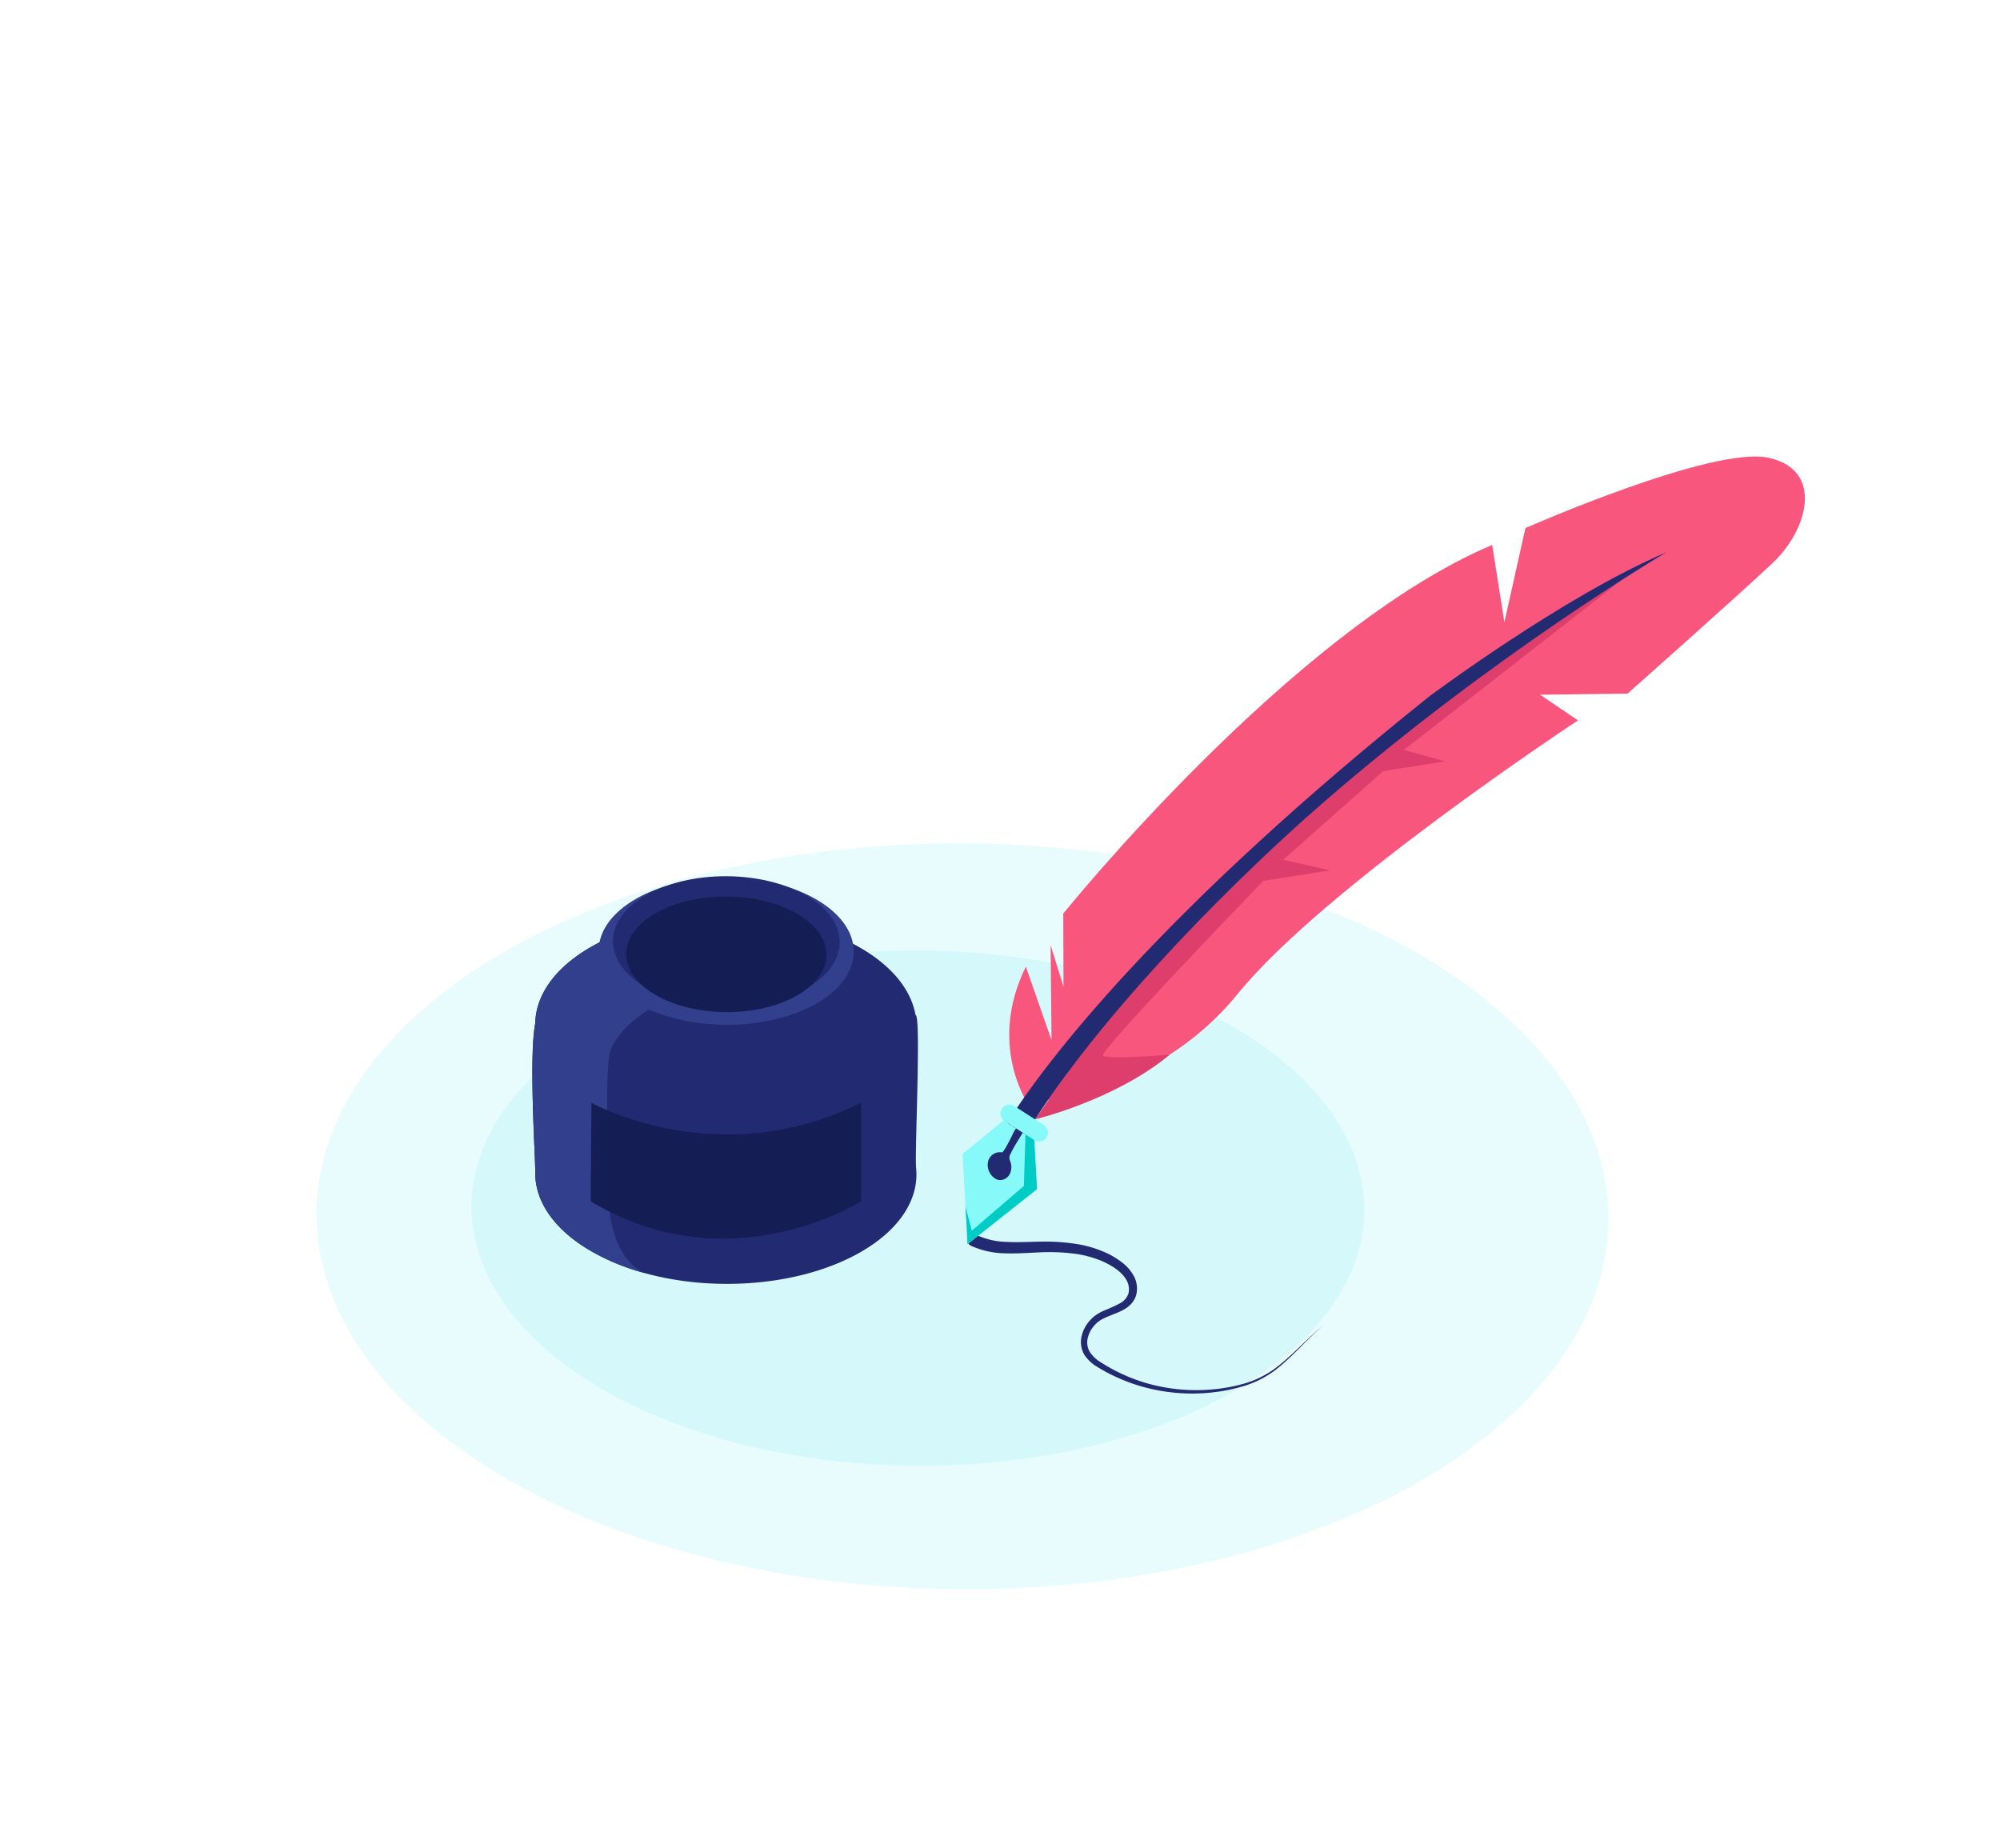 <svg id="Layer_1" data-name="Layer 1" xmlns="http://www.w3.org/2000/svg" viewBox="0 0 831 768"><defs><style>.cls-1{fill:#27deee;opacity:0.1;}.cls-2{fill:#222a72;}.cls-3{fill:#313f8c;}.cls-4{fill:#141e54;}.cls-5{fill:#87f9f9;}.cls-6{fill:#f9567d;}.cls-7{fill:#dd3e6b;}.cls-8{fill:#00ccc6;}</style></defs><title>old school quill pen</title><ellipse class="cls-1" cx="399.92" cy="505.39" rx="154.97" ry="268.42" transform="translate(-107.64 902.56) rotate(-89.69)"/><ellipse class="cls-1" cx="381.39" cy="501.99" rx="107.11" ry="185.54" transform="translate(-122.66 880.65) rotate(-89.69)"/><path class="cls-2" d="M380.64,485.28c1.28,12.54-6.34,25.31-22.88,34.86-24.34,14.06-60.74,17-90.24,8.73a93.49,93.49,0,0,1-21.76-8.93c-15.76-9.1-23.55-21-23.37-32.92.09-6.07-2.72-47.6,0-61.85.48-2.48,1.12-4.13,2-4.63,9.65-5.57,25-7.54,42.73-7.61,38.8-.17,88.66,8.79,113.27,8.79h0C382.83,421.72,380,478.73,380.64,485.28Z"/><path class="cls-2" d="M357.76,458.4C329,475,283.5,476,252.33,461.6c-2.27-1.05-4.47-2.18-6.57-3.4-15.81-9.12-23.6-21.11-23.36-33,.22-11.49,7.89-22.9,23-31.63a84.91,84.91,0,0,1,12-5.69c30.7-11.82,72.7-9.84,100,5.89,13.56,7.83,21.23,17.78,23,28h0C382.64,434.84,375.11,448.38,357.76,458.4Z"/><path class="cls-3" d="M267.52,528.87a93.49,93.49,0,0,1-21.76-8.93c-15.76-9.1-23.55-21-23.37-32.92.09-6.07-2.72-47.6,0-61.85.22-11.49,7.89-22.9,23-31.63a84.91,84.91,0,0,1,12-5.69l9.66,25.08,2.51,6.51s-13.24,8-16.05,17.65c-1,3.5-1.3,13.35-1.24,24.51.09,19.7,1.24,43.44,1.24,43.44S255.28,522.86,267.52,528.87Z"/><ellipse class="cls-3" cx="301.75" cy="395.23" rx="30.59" ry="52.99" transform="translate(-95.12 694.83) rotate(-89.69)"/><ellipse class="cls-2" cx="301.78" cy="391.28" rx="27.2" ry="47.11" transform="translate(-91.12 690.93) rotate(-89.69)"/><ellipse class="cls-4" cx="301.8" cy="396.53" rx="24.01" ry="41.59" transform="translate(-96.36 696.17) rotate(-89.69)"/><path class="cls-4" d="M245.76,458.2s52.49,29.63,112,0v40.93s-54.52,34.91-112.35,0Z"/><path class="cls-2" d="M405.66,513.09A31,31,0,0,0,418.11,516c4.45.25,9,0,13.72-.09a85.79,85.79,0,0,1,14.21.78,48.16,48.16,0,0,1,13.87,4,34.43,34.43,0,0,1,6.26,3.83,17.85,17.85,0,0,1,5,5.79,10.88,10.88,0,0,1,.85,8,9.15,9.15,0,0,1-2.14,3.59,13,13,0,0,1-3.16,2.36c-4.43,2.38-9.05,3.05-11.81,6.24a12,12,0,0,0-2.94,5.4,7.88,7.88,0,0,0,.81,5.78,14.22,14.22,0,0,0,4.61,4.36c1.91,1.22,3.89,2.37,5.91,3.42A73.15,73.15,0,0,0,476,574.59a74.66,74.66,0,0,0,27.22,2.75,70.86,70.86,0,0,0,13.56-2.41,40.79,40.79,0,0,0,12.38-5.9c7.49-5.41,13.57-12.57,20.74-18.44-7,6-12.92,13.29-20.37,18.95a41.69,41.69,0,0,1-12.47,6.28,72.09,72.09,0,0,1-13.72,2.77,76.13,76.13,0,0,1-27.85-2.2,73.45,73.45,0,0,1-13.18-4.94c-2.12-1-4.17-2.16-6.2-3.39a16.56,16.56,0,0,1-5.47-5,10.44,10.44,0,0,1-1.28-7.63,14.73,14.73,0,0,1,3.46-6.75,15.07,15.07,0,0,1,2.89-2.51,21.33,21.33,0,0,1,3.29-1.74,66.27,66.27,0,0,0,6.17-2.81,7.32,7.32,0,0,0,3.7-4.17,7.55,7.55,0,0,0-.77-5.48c-1.89-3.48-5.87-6-9.79-7.8a44,44,0,0,0-12.83-3.37,81.47,81.47,0,0,0-13.54-.44c-4.57.19-9.25.56-14.07.4a35.64,35.64,0,0,1-14.47-3.16,2.5,2.5,0,1,1,2.17-4.51l0,0Z"/><polygon class="cls-5" points="419.8 463.19 399.92 479.43 402.03 516.92 430.89 494.09 429.32 467.82 419.8 463.19"/><path class="cls-2" d="M416.25,478.8a5.07,5.07,0,0,0-5.6,3.42,6.66,6.66,0,0,0,1.76,6.6,5,5,0,0,0,2.17,1.38,4.46,4.46,0,0,0,4.8-2.08,6.5,6.5,0,0,0,.44-5.42,4.94,4.94,0,0,1-.43-1.79,3.69,3.69,0,0,1,.42-1.33c1.75-3.78,4.17-7.08,6.13-10.7-2.87-1.85-3.84-.3-5.11,2.26C420.43,472,417.07,479,416.25,478.8Z"/><path class="cls-6" d="M426.62,457.75s-16.13-24.36-.37-56.1l10.66,30.49-.38-39.42L441.9,410l-.12-30.4S536.91,261.48,620,226.42l5.07,32.11,8.74-39.11s78-34.4,101.13-29.2,16.14,30,1.63,43.68-60.31,54.28-60.31,54.28l-36.35.47,15.73,10.68S550.31,368.61,514.31,412.9,426.62,457.75,426.62,457.75Z"/><path class="cls-7" d="M486,438.25s-25.67,2.06-27.69.4S524.9,366,524.9,366l27.82-4.39-19.55-4.37,41.56-36.84,25.69-4.05-17.1-4.76,91-70.95S526,329,469.22,408.91l-39.16,56.18S463.18,457.2,486,438.25Z"/><path class="cls-2" d="M692.42,229.47c-1.09.64-71.23,41.92-142.8,104.15C515.93,362.91,461.94,416,430.06,465.09q-2.06,3.15-4,6.28l-7.51-4.83c1-1.65,2.35-3.73,4-6.23,15.8-23.46,62.43-83.95,171.59-171.17C594.22,289.14,649.66,247.63,692.42,229.47Z"/><path class="cls-5" d="M434.87,472.59a3.71,3.71,0,0,1-5.13,1.12l-3.64-2.34-7.51-4.83-1.19-.76a3.71,3.71,0,1,1,4-6.25l1.22.78,7.43,4.78,3.69,2.37A3.71,3.71,0,0,1,434.87,472.59Z"/><polygon class="cls-8" points="426.1 471.37 425.42 492.75 403.79 511.37 401.15 501.24 402.03 516.92 430.89 494.09 429.74 473.71 426.1 471.37"/></svg>